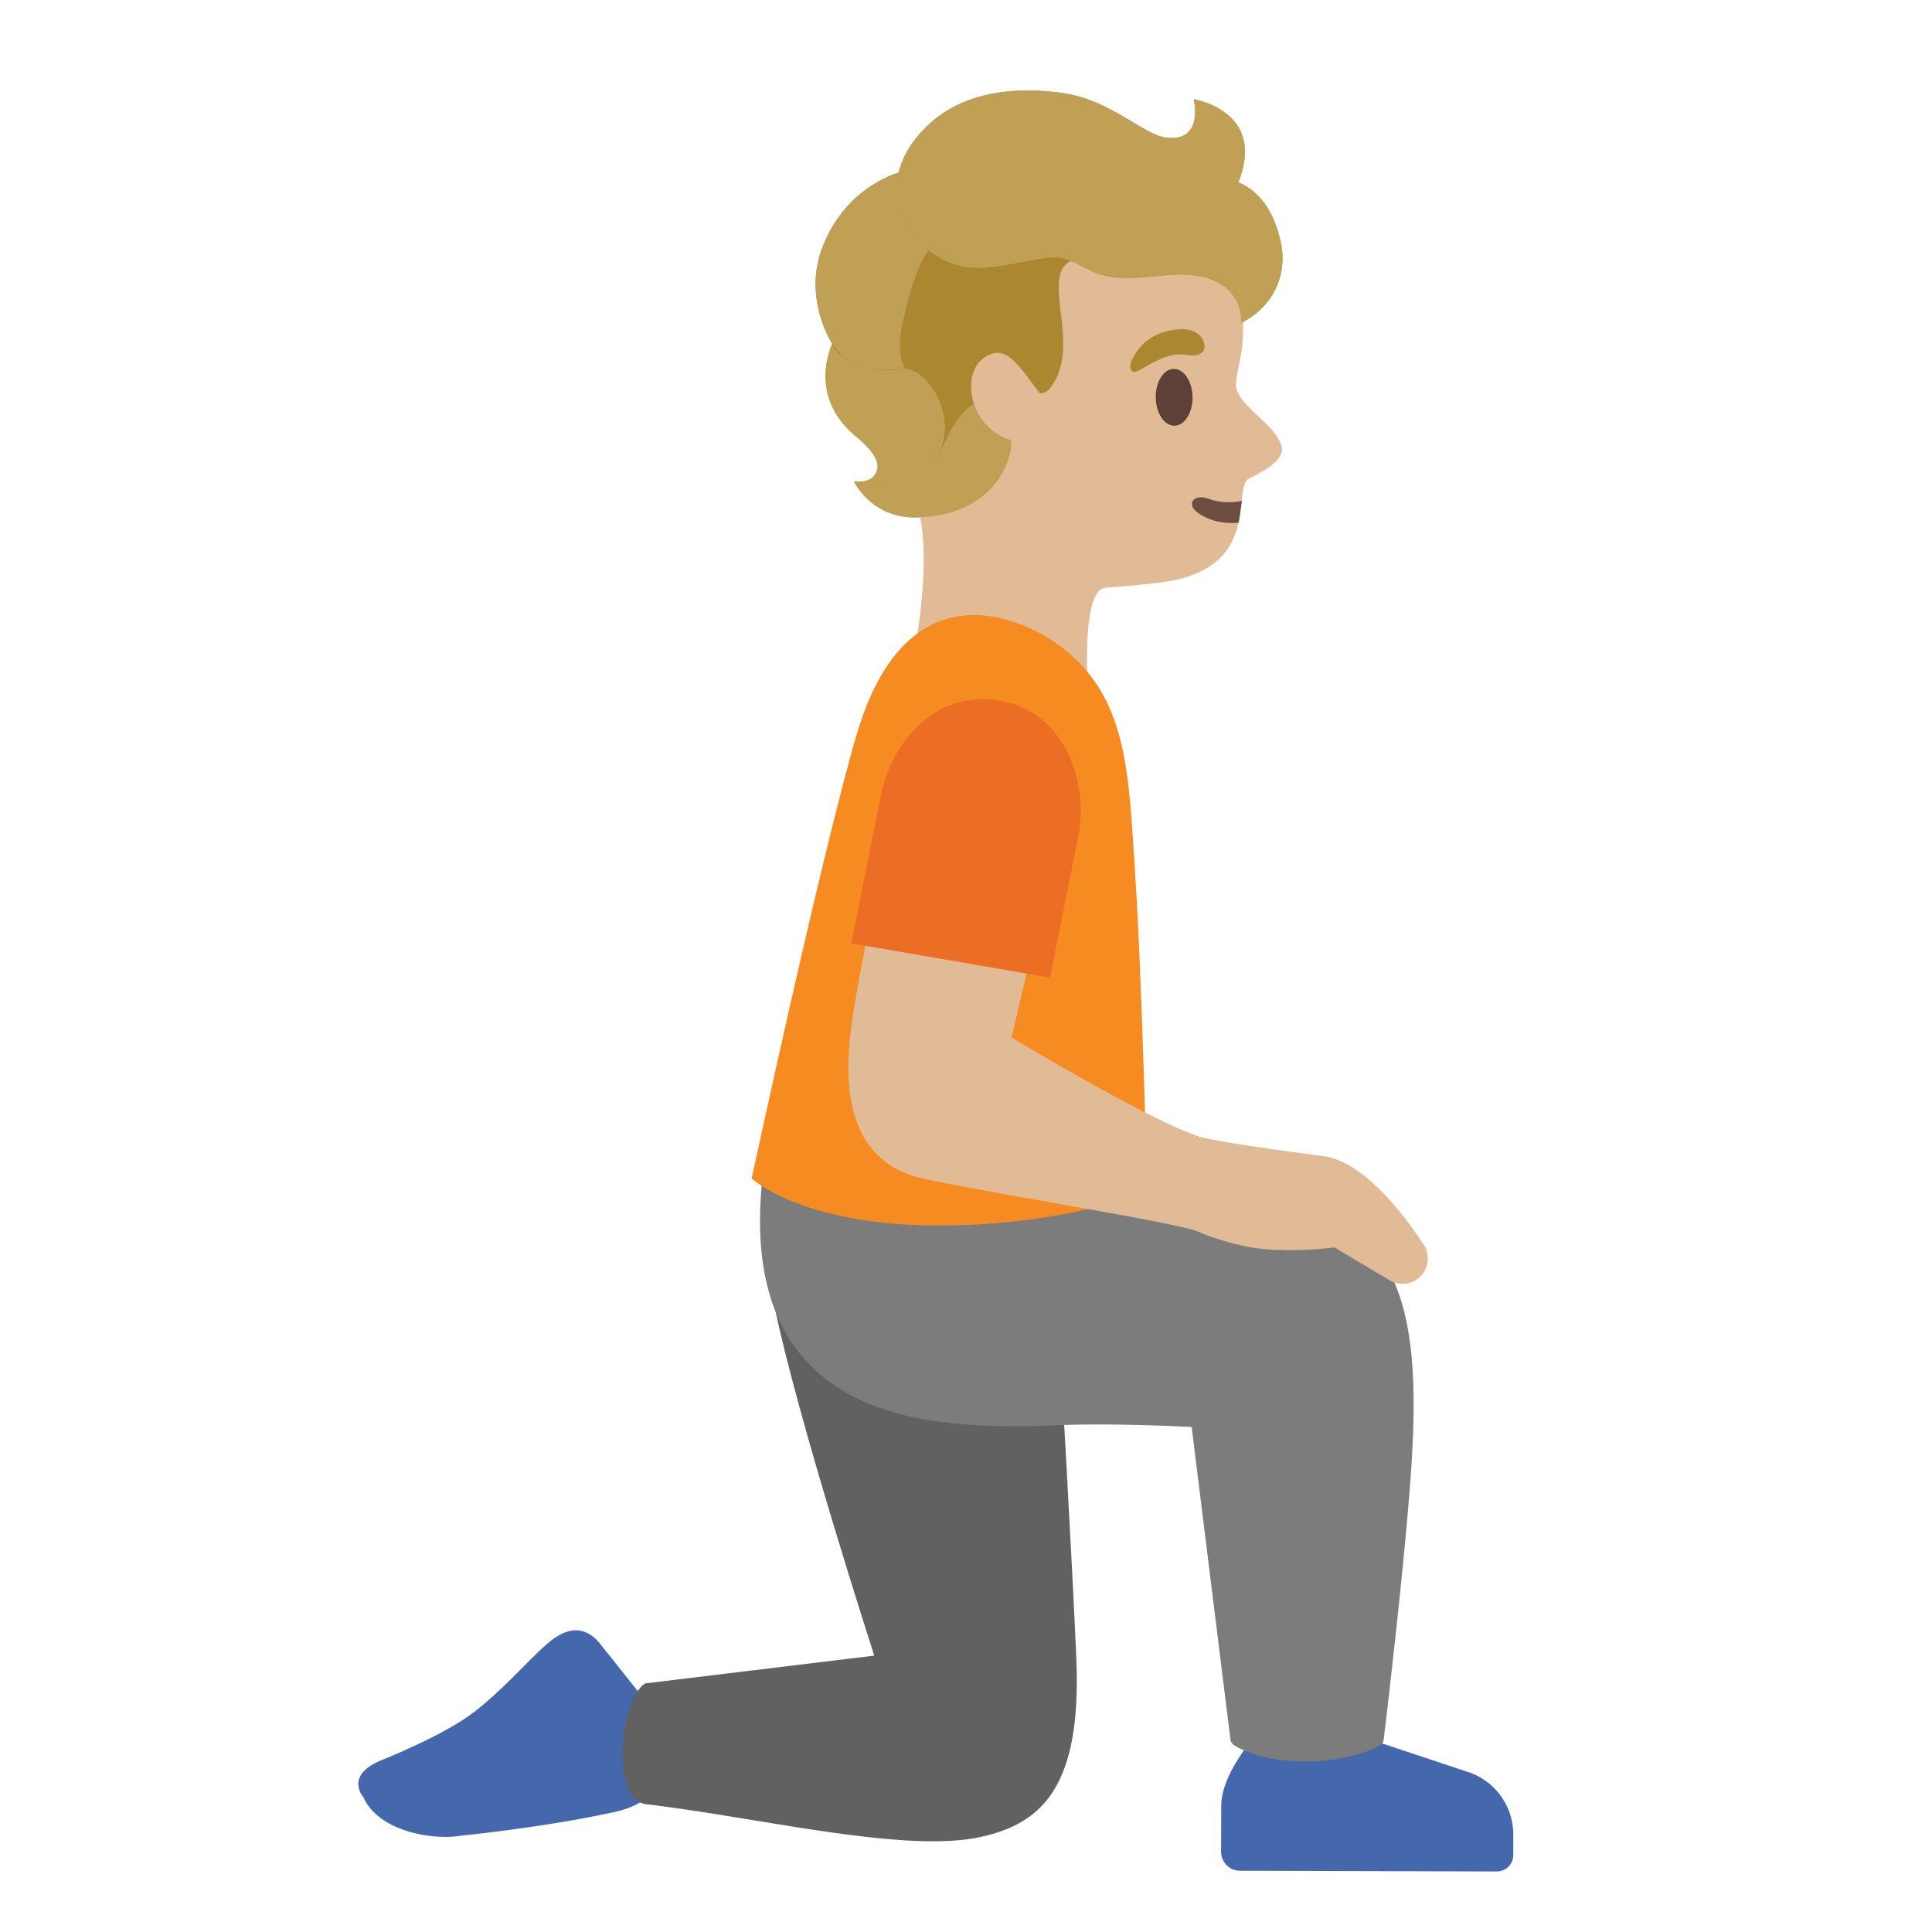<svg xmlns="http://www.w3.org/2000/svg" xml:space="preserve" id="Layer_1" x="0" y="0" version="1.1" viewBox="0 0 128 128"><path d="M25.34 116.59s4.03-1.6 6.04-3.14c1.88-1.44 3.58-3.4 4.75-4.44.76-.69 1.43-1 2.02-1 .6 0 1.13.31 1.58.86l2.58 3.24c1.08 1.78.16 4.11.16 4.11s2.7 2.86-1.8 3.84c-4.61 1.01-10.13 1.56-10.13 1.56-.29.05-.64.08-1.02.08-1.9 0-4.6-.69-5.46-2.66 0 0-1.29-1.43 1.28-2.45" style="fill:#4568ac"/><path d="m42.74 111.53 15.18-1.84c.01 0-5.13-15.82-6.64-23.31 0 0 12.54 3.72 18.98 3.72 0 0 .78 13.4 1.05 19.78.36 8.44-2.25 10.91-6.28 11.81-.92.21-2.01.3-3.21.3-5.32 0-12.92-1.74-19.04-2.46-2.35-.28-1.72-6.91-.04-8" style="fill:#616161"/><path d="M80.91 119.62c.01-2.07 2.12-4.43 2.12-4.43l7.62.01 6.85 2.28c1.66.66 2.75 2.25 2.76 4.04v1.38c0 .6-.49 1.09-1.09 1.09l-17.02-.05c-.69 0-1.25-.56-1.25-1.26z" style="fill:#4568ac"/><path d="M50.57 77.58c.03-.27.24-.47.53-.44l18.07 1.23c.1.01 10.31 1.42 16.59 1.96 7.44.64 8.14 8.01 7.84 15.13-.25 5.96-1.91 19.67-1.93 19.81-.02.15-.11.29-.24.37-.07.04-1.82 1.06-4.94 1.06-3.14 0-4.71-1.05-4.76-1.1a.53.53 0 0 1-.21-.35l-2.57-20.71c-1.31-.06-5.43-.25-8.76-.12-6.45.26-12.94-.08-16.78-4.26-2.57-2.79-3.53-7.03-2.84-12.58" style="fill:#7c7c7c"/><path d="M59.07 28.98c-1.09-3.72-1.69-8.33-1.19-11.1.11-.62.27-1.16.49-1.57.63-1.11 1.47-2.18 2.46-3.14.02-.02.04-.04.06-.05q.33-.33.69-.63c.04-.03.08-.07.12-.1.22-.19.44-.37.67-.54.05-.04.11-.08.16-.12.22-.17.45-.33.68-.48l.18-.12c.23-.15.47-.3.71-.44.06-.04.12-.07.18-.11.25-.14.5-.27.75-.4a20.958 20.958 0 0 1 .99-.46c.03-.01.07-.03.1-.04 1.55-.63 3.17-1 4.74-1 .04 0 .08.01.11.01.35 0 .69.02 1.03.06 5.74.68 8.99 4.65 10.04 9.81.38 1.87.41 3.76.15 5.1-.03.16-.29 1.34-.3 1.7-.15 1.41 2.63 2.68 3.02 4.22.29 1.15-2.11 2.01-2.29 2.22-.91 1.09.83 6-5.82 6.8-2.56.31-2.8.24-3.6.35-1.59.23-1.12 6.68-1.12 6.68h-.01l-11.52-2.31s1.53-7.45-.12-10.7c-.49-1-.96-2.26-1.36-3.64" style="fill:#e0bb95"/><path d="M82.07 34.63c-.92.09-1.85-.08-2.66-.62-.88-.6-.33-1.33.67-.96.6.23 1.44.31 2.2.13z" style="fill:#6d4c41"/><path d="M76.57 26.34c-.01-1.04.52-1.89 1.19-1.9s1.23.82 1.25 1.86c.01 1.04-.52 1.89-1.19 1.9-.68.02-1.23-.82-1.25-1.86" style="fill:#5d4037"/><path d="M78.62 23.51c1.22.23 1.42-.58.96-1.17-.34-.44-1.1-.75-2.46-.34-1.28.39-1.75 1.19-2.05 1.69s-.22.95.09.95c.42.01 1.95-1.41 3.46-1.13" style="fill:#ab872f"/><path d="M56.73 48.75c1.86-6.37 5.03-8 7.8-8 2.88 0 5.32 1.78 5.32 1.78 4.9 3.37 4.91 8.51 5.36 15.42.46 6.91.79 20.99.79 20.99s-5.44 2.25-13.71 2.25h-.65C53 81.07 49.8 78.08 49.8 78.08s4.6-21.37 6.93-29.33" style="fill:#f58b21"/><path d="M56.57 66.86c.48-3.02 2.76-14.41 2.78-14.52.05-.25.28-.42.54-.4l10.25.98a.504.504 0 0 1 .44.61l-3.56 15.21c1.75 1.05 10.38 6.15 12.85 6.67 1.67.35 4.53.75 7.83 1.19 2.64.36 5.28 3.82 6.62 5.85.4.61.36 1.4-.08 1.96-.33.43-.83.65-1.33.65-.33 0-.66-.1-.94-.3l-3.57-2.12c-.51.07-2.01.25-4.05.16-2.52-.11-4.97-1.19-5.05-1.23-.91-.35-5.26-1.12-9.47-1.87-3.14-.56-6.38-1.13-8.57-1.59-6.26-1.3-5.12-8.53-4.69-11.25" style="fill:#e0bb95"/><path d="M58.32 52.87c.5-2.91 2.88-6.55 6.78-6.55.34 0 .7.03 1.07.09 4.53.74 5.87 5.57 5.32 8.73l-1.92 9.63L56.4 62.5z" style="fill:#ec6e24"/><path d="M54.42 16.58c1.3-3.65 4.17-4.84 5.11-5.14.4-1.32 2.46-6.34 10.67-5.3 2 .25 3.49 1.15 4.8 1.93.56.34 1.1.66 1.6.87.4.17 1.11.32 1.68.1 1.3-.48.81-2.46.81-2.46s4.85.77 2.95 5.51c1.64.65 2.46 2.34 2.81 3.94.48 2.19-.52 4.32-2.6 5.35 0 0 .29-3.55-4.81-3.16-1.58.12-3.23.43-4.72-.1-.57-.21-1.11-.54-1.66-.79h-.2c-1.9 1.11.82 5.58-1.24 8.33-.41.54-.77.36-.77.36l-.91-1.24c-.69-.84-1.31-1.58-2.12-1.37-2.39.62-1.79 4.9 1.1 5.74.29.08-.19 4.9-6.11 5.12-3.06.12-4.23-2.39-4.23-2.39s1.32.28 1.56-.84c.13-.58-.43-1.34-1.42-2.15-2.85-2.35-1.96-5.21-1.58-6.1-.48-.78-1.74-3.36-.72-6.21" style="fill:#ab872f"/><path d="M55.11 22.81c-.05-.09.93 2.15 4.83 1.63 1.61-.06 3.99 3.73 1.74 6.38-2 2.34-5.12 1.09-5.12 1.09s.43.11 1.04-.13c.39-.16.52-.69.52-.71.13-.58-.43-1.34-1.42-2.15-2.85-2.36-1.96-5.22-1.59-6.11" style="fill:#bfa055"/><path d="M54.42 16.58c.68-1.92 2-3.57 3.79-4.56.26-.15.89-.48 1.34-.58-.18.85-.12 1.74.27 2.66.01.03.47 1.39 1.7 2.45-.82 1.22-1.2 2.69-1.55 4.12-.31 1.25-.6 2.63-.01 3.77-.75-.02-1.93.24-3.27-.3-1.28-.52-1.99-1.94-2.35-3.24-.41-1.42-.42-2.93.08-4.32" style="fill:#bfa055"/><path d="M59.81 14.1c-1.03-2.39.21-4.67 2.17-6.24 2.3-1.83 5.4-2.09 8.22-1.73 2 .25 3.49 1.15 4.8 1.93.56.34 1.1.66 1.6.87.4.17 1.11.32 1.68.1 1.3-.48.81-2.46.81-2.46s4.85.77 2.95 5.51c1.64.65 2.46 2.34 2.81 3.94.48 2.19-.52 4.32-2.6 5.35 0 0 .29-3.55-4.81-3.16-1.58.12-3.23.43-4.72-.1-1.32-.48-1.79-1.16-3.24-1.03-1.57.15-3.64.82-5.27.64-3.31-.37-4.38-3.58-4.4-3.62" style="fill:#bfa055"/><path d="M61.68 30.81c1.01-1.16 1.22-3.01 2.84-4.06.34 1.06 1.16 2.05 2.39 2.41.29.08-.19 4.9-6.11 5.12-3.06.12-4.23-2.39-4.23-2.39s3.07 1.25 5.11-1.08" style="fill:#bfa055"/></svg>